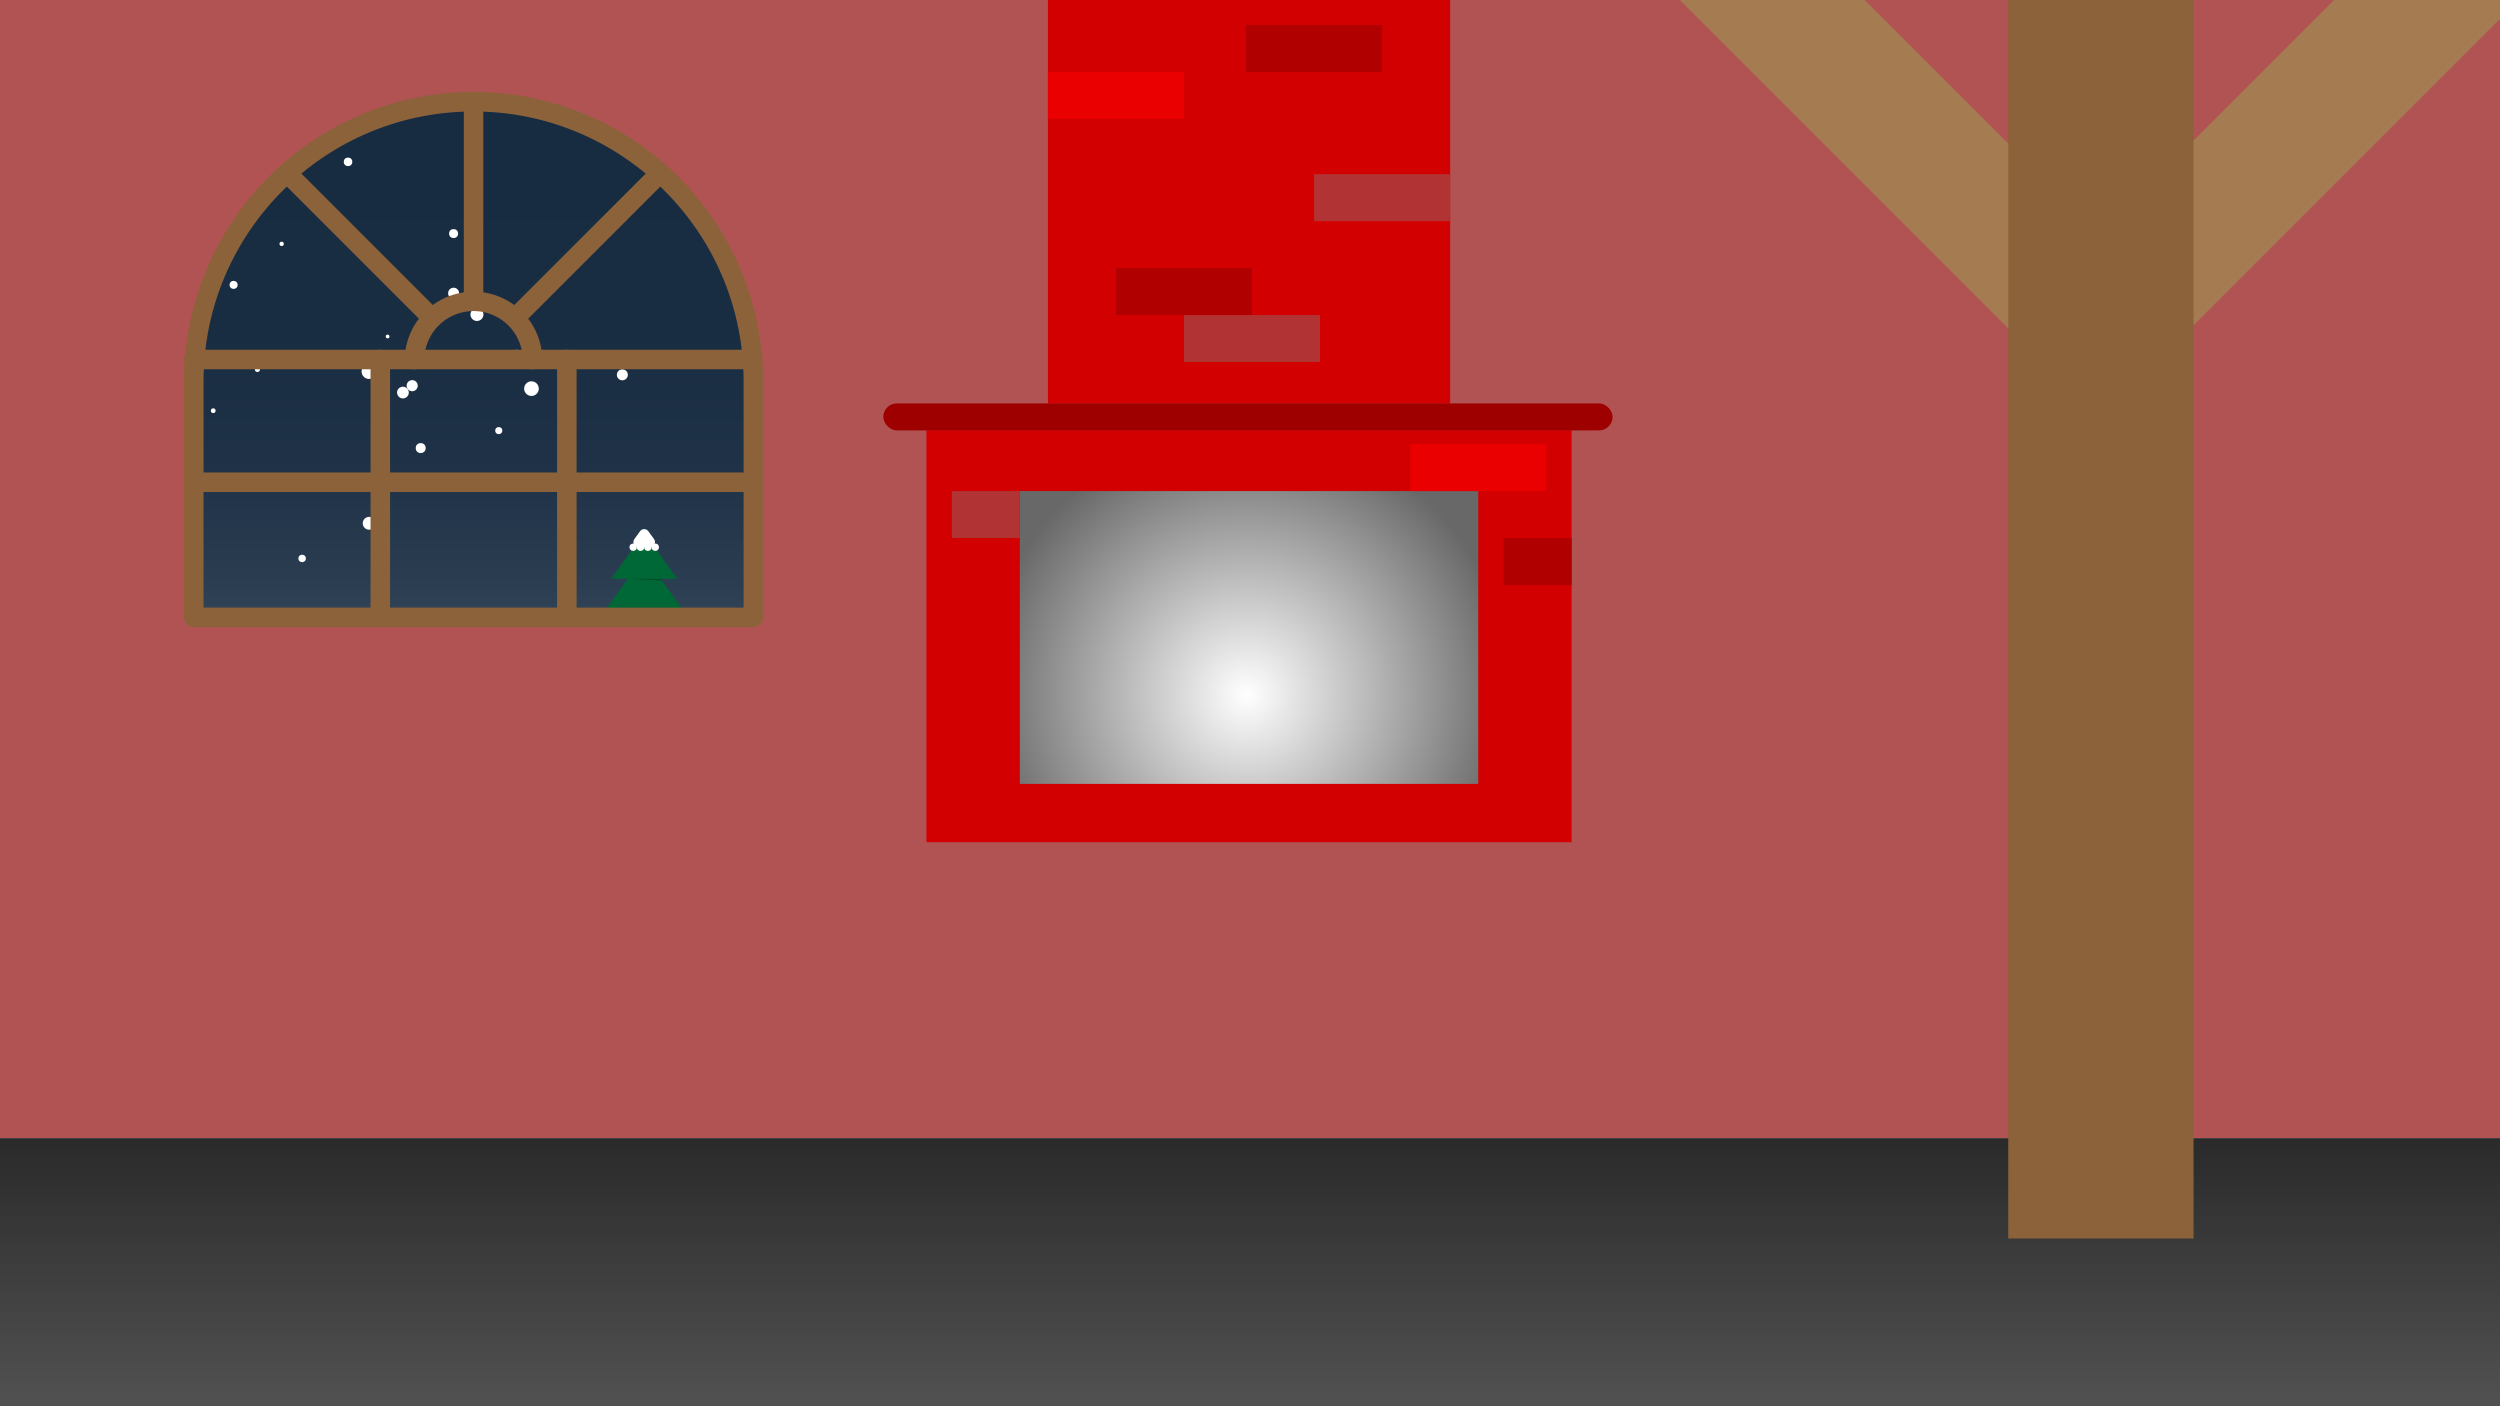 <svg xmlns="http://www.w3.org/2000/svg" xmlns:xlink="http://www.w3.org/1999/xlink" width="1920" height="1080" viewBox="0 0 1920 1080"><rect x="0" y="0" width="1920" height="1080" fill="#808080" stroke="none"/><defs><style>.cls-1{fill:none;}.cls-2{fill:#b15353;}.cls-3{fill:url(#linear-gradient);}.cls-4{fill:#a57c52;}.cls-5{fill:#8b6239;}.cls-6{fill:#d20000;}.cls-7{fill:#b13333;}.cls-8{fill:#ea0000;}.cls-9{fill:#b00000;}.cls-10{fill:url(#radial-gradient);}.cls-11{fill:#9e0000;}.cls-12{fill:url(#linear-gradient-2);}.cls-13{clip-path:url(#clip-path);}.cls-14{fill:#fff;}.cls-15{fill:#006837;}.cls-16{fill:#004e29;}</style><linearGradient id="linear-gradient" x1="960" y1="1129.29" x2="960" y2="874.19" gradientUnits="userSpaceOnUse"><stop offset="0" stop-color="#5b5b5b"/><stop offset="1" stop-color="#2a2a2a"/></linearGradient><radialGradient id="radial-gradient" cx="957.43" cy="533.5" r="203.74" gradientUnits="userSpaceOnUse"><stop offset="0" stop-color="#fff"/><stop offset="1" stop-color="#686868"/></radialGradient><linearGradient id="linear-gradient-2" x1="360.35" y1="539.8" x2="360.35" y2="-67.36" gradientUnits="userSpaceOnUse"><stop offset="0" stop-color="#455566"/><stop offset="0.05" stop-color="#3b4c5e"/><stop offset="0.15" stop-color="#2b3d51"/><stop offset="0.29" stop-color="#1f3247"/><stop offset="0.48" stop-color="#182c42"/><stop offset="1" stop-color="#162a40"/></linearGradient><clipPath id="clip-path"><path class="cls-1" d="M363.7,78.1h0A214.88,214.88,0,0,1,578.58,293V474.14a0,0,0,0,1,0,0H148.82a0,0,0,0,1,0,0V293A214.88,214.88,0,0,1,363.7,78.1Z"/></clipPath></defs><title>Game screen background</title><g id="Spilskærm_med_elementer" data-name="Spilskærm med elementer"><rect class="cls-2" width="1920" height="874.19"/><rect class="cls-3" y="874.19" width="1920" height="255.1"/><rect class="cls-4" x="1724.46" y="-138.98" width="100.29" height="455.74" transform="translate(582.63 -1228.8) rotate(45)"/><rect class="cls-4" x="1402.21" y="-136.56" width="100.29" height="455.74" transform="translate(360.82 1053.71) rotate(-45)"/><rect class="cls-5" x="1542.32" y="-48.36" width="142.33" height="999.53"/><rect class="cls-6" x="804.8" y="-6.46" width="308.93" height="316.46"/><rect class="cls-7" x="1009.22" y="133.74" width="104.5" height="36.08"/><rect class="cls-7" x="909.3" y="241.97" width="104.5" height="36.08"/><rect class="cls-8" x="804.8" y="55.23" width="104.5" height="36.08"/><rect class="cls-9" x="857.05" y="205.89" width="104.5" height="36.08"/><rect class="cls-9" x="956.97" y="19.16" width="104.5" height="36.08"/><rect class="cls-6" x="711.51" y="330.35" width="495.5" height="316.46"/><rect class="cls-10" x="783.22" y="377.15" width="352.08" height="224.87"/><rect class="cls-11" x="678.38" y="309.82" width="560.09" height="20.71" rx="10.36"/><rect class="cls-9" x="1154.76" y="413.28" width="52.25" height="36.08"/><rect class="cls-8" x="1083.05" y="341.07" width="104.5" height="36.08"/><rect class="cls-7" x="730.97" y="377.15" width="52.25" height="36.08"/><path class="cls-12" d="M360.35,78.1h0A214.88,214.88,0,0,1,575.23,293V474.14a0,0,0,0,1,0,0H145.47a0,0,0,0,1,0,0V293A214.88,214.88,0,0,1,360.35,78.1Z"/><g class="cls-13"><rect class="cls-1" x="229.18" y="426.03" width="5.71" height="5.71"/><circle class="cls-14" cx="232.04" cy="428.88" r="2.86"/><rect class="cls-1" x="76.58" y="340.47" width="3.66" height="3.66"/><circle class="cls-14" cx="78.41" cy="342.29" r="1.83"/><rect class="cls-1" x="135.46" y="128.3" width="3.24" height="3.24"/><circle class="cls-14" cx="137.08" cy="129.92" r="1.62"/><rect class="cls-1" x="293.28" y="41.27" width="11.44" height="11.44"/><circle class="cls-14" cx="299" cy="46.99" r="5.72"/><rect class="cls-1" x="479.86" y="113.62" width="4.22" height="4.22"/><circle class="cls-14" cx="481.97" cy="115.73" r="2.11"/><rect class="cls-1" x="714.99" y="310.19" width="6.51" height="6.51"/><circle class="cls-14" cx="718.24" cy="313.45" r="3.26"/><rect class="cls-1" x="470.9" y="548.36" width="7.66" height="7.66"/><circle class="cls-14" cx="474.72" cy="552.19" r="3.83"/><rect class="cls-1" x="319.28" y="340.31" width="7.64" height="7.64"/><circle class="cls-14" cx="323.1" cy="344.13" r="3.82"/><rect class="cls-1" x="82.44" y="271.33" width="6.78" height="6.78"/><circle class="cls-14" cx="85.83" cy="274.72" r="3.39"/><rect class="cls-1" x="184.13" y="33.01" width="11.18" height="11.18"/><circle class="cls-14" cx="189.72" cy="38.6" r="5.59"/><rect class="cls-1" x="344.92" y="175.94" width="6.9" height="6.9"/><circle class="cls-14" cx="348.36" cy="179.39" r="3.45"/><rect class="cls-1" x="312.29" y="291.94" width="8.54" height="8.54"/><circle class="cls-14" cx="316.56" cy="296.21" r="4.27"/><rect class="cls-1" x="195.73" y="281.77" width="3.95" height="3.95"/><circle class="cls-14" cx="197.7" cy="283.74" r="1.97"/><rect class="cls-1" x="77.17" y="284.2" width="6.04" height="6.04"/><circle class="cls-14" cx="80.2" cy="287.22" r="3.02"/><rect class="cls-1" x="120.44" y="144.12" width="8.34" height="8.34"/><circle class="cls-14" cx="124.61" cy="148.29" r="4.17"/><rect class="cls-1" x="264.02" y="121.03" width="6.55" height="6.55"/><circle class="cls-14" cx="267.3" cy="124.3" r="3.28"/><rect class="cls-1" x="540.96" y="87.9" width="4.51" height="4.51"/><circle class="cls-14" cx="543.21" cy="90.15" r="2.25"/><rect class="cls-1" x="588.91" y="242.18" width="6.39" height="6.39"/><circle class="cls-14" cx="592.11" cy="245.38" r="3.2"/><rect class="cls-1" x="558.46" y="484.99" width="11.01" height="11.01"/><circle class="cls-14" cx="563.96" cy="490.49" r="5.51"/><rect class="cls-1" x="278.58" y="396.94" width="9.89" height="9.89"/><circle class="cls-14" cx="283.52" cy="401.88" r="4.94"/><rect class="cls-1" x="394.3" y="268.63" width="5.05" height="5.05"/><circle class="cls-14" cx="396.83" cy="271.15" r="2.53"/><rect class="cls-1" x="402.53" y="292.84" width="11.27" height="11.27"/><circle class="cls-14" cx="408.16" cy="298.47" r="5.63"/><rect class="cls-1" x="344.16" y="220.97" width="8.43" height="8.43"/><circle class="cls-14" cx="348.37" cy="225.18" r="4.22"/><rect class="cls-1" x="380.33" y="327.99" width="5.44" height="5.44"/><circle class="cls-14" cx="383.05" cy="330.71" r="2.72"/><rect class="cls-1" x="473.74" y="283.65" width="8.43" height="8.43"/><circle class="cls-14" cx="477.95" cy="287.86" r="4.22"/><rect class="cls-1" x="277.69" y="279.54" width="11.48" height="11.48"/><circle class="cls-14" cx="283.43" cy="285.29" r="5.74"/><rect class="cls-1" x="361.31" y="236.54" width="9.99" height="9.99"/><circle class="cls-14" cx="366.3" cy="241.53" r="4.99"/><rect class="cls-1" x="296.22" y="256.98" width="2.91" height="2.91"/><circle class="cls-14" cx="297.68" cy="258.43" r="1.45"/><rect class="cls-1" x="161.91" y="313.59" width="3.68" height="3.68"/><circle class="cls-14" cx="163.75" cy="315.42" r="1.84"/><rect class="cls-1" x="214.63" y="185.62" width="3.34" height="3.34"/><circle class="cls-14" cx="216.31" cy="187.29" r="1.67"/><rect class="cls-1" x="176.32" y="215.7" width="6.17" height="6.17"/><circle class="cls-14" cx="179.41" cy="218.79" r="3.09"/><rect class="cls-1" x="304.95" y="296.97" width="9.01" height="9.01"/><circle class="cls-14" cx="309.45" cy="301.48" r="4.51"/><rect class="cls-1" x="52.01" y="153.94" width="6.58" height="6.58"/><circle class="cls-14" cx="55.3" cy="157.23" r="3.29"/></g><path class="cls-5" d="M577.93,283.62H148.82a7.5,7.5,0,0,1,0-15H577.93a7.5,7.5,0,0,1,0,15Z"/><path class="cls-5" d="M409,283.62a7.5,7.5,0,0,1-7.5-7.5,37.83,37.83,0,0,0-75.65,0,7.5,7.5,0,0,1-15,0,52.83,52.83,0,0,1,105.65,0A7.5,7.5,0,0,1,409,283.62Z"/><path class="cls-5" d="M363.7,238.3a7.5,7.5,0,0,1-7.5-7.5V78.1a7.5,7.5,0,1,1,15,0V230.8A7.5,7.5,0,0,1,363.7,238.3Z"/><path class="cls-5" d="M292.08,481.64a7.49,7.49,0,0,1-7.5-7.5v-198a7.5,7.5,0,0,1,15,0v198A7.5,7.5,0,0,1,292.08,481.64Z"/><path class="cls-5" d="M435.33,481.64a7.5,7.5,0,0,1-7.5-7.5v-198a7.5,7.5,0,0,1,15,0v198A7.5,7.5,0,0,1,435.33,481.64Z"/><path class="cls-5" d="M577.93,377.84H148.82a7.5,7.5,0,0,1,0-15H577.93a7.5,7.5,0,0,1,0,15Z"/><path class="cls-5" d="M395.75,251.57a7.5,7.5,0,0,1-5.3-12.8l108-108A7.5,7.5,0,1,1,509,141.4l-108,108A7.48,7.48,0,0,1,395.75,251.57Z"/><path class="cls-5" d="M331.65,251.57a7.44,7.44,0,0,1-5.3-2.2l-108-108A7.5,7.5,0,0,1,229,130.8l108,108a7.5,7.5,0,0,1-5.3,12.8Z"/><polygon class="cls-15" points="494.75 426.84 459.69 475.71 529.79 475.71 494.75 426.84"/><polygon class="cls-15" points="494.75 409.14 469.36 444.54 520.13 444.54 494.75 409.14"/><polygon class="cls-16" points="473.9 475.71 515.59 475.71 517.25 478.02 473.9 475.71"/><polygon class="cls-16" points="482.07 444.54 507.45 444.54 508.45 445.94 482.07 444.54"/><path class="cls-14" d="M491.56,408,487.2,414a3.92,3.92,0,0,0,3.19,6.21h8.71a3.92,3.92,0,0,0,3.19-6.21L497.93,408A3.92,3.92,0,0,0,491.56,408Z"/><circle class="cls-14" cx="486.27" cy="420.27" r="2.83"/><circle class="cls-14" cx="491.93" cy="420.27" r="2.83"/><circle class="cls-14" cx="497.59" cy="420.27" r="2.83"/><circle class="cls-14" cx="503.24" cy="420.27" r="2.83"/><path class="cls-14" d="M529.79,478.52H507a2.85,2.85,0,0,1,0-5.69h22.83a2.85,2.85,0,1,1,0,5.69Z"/><path class="cls-5" d="M578.58,481.64H148.82a7.5,7.5,0,0,1-7.5-7.5V293A222.38,222.38,0,0,1,363.7,70.6h0A222.37,222.37,0,0,1,586.08,293V474.14A7.5,7.5,0,0,1,578.58,481.64Zm-422.26-15H571.08V293c0-114.35-93-207.38-207.38-207.38S156.32,178.63,156.32,293Z"/></g></svg>